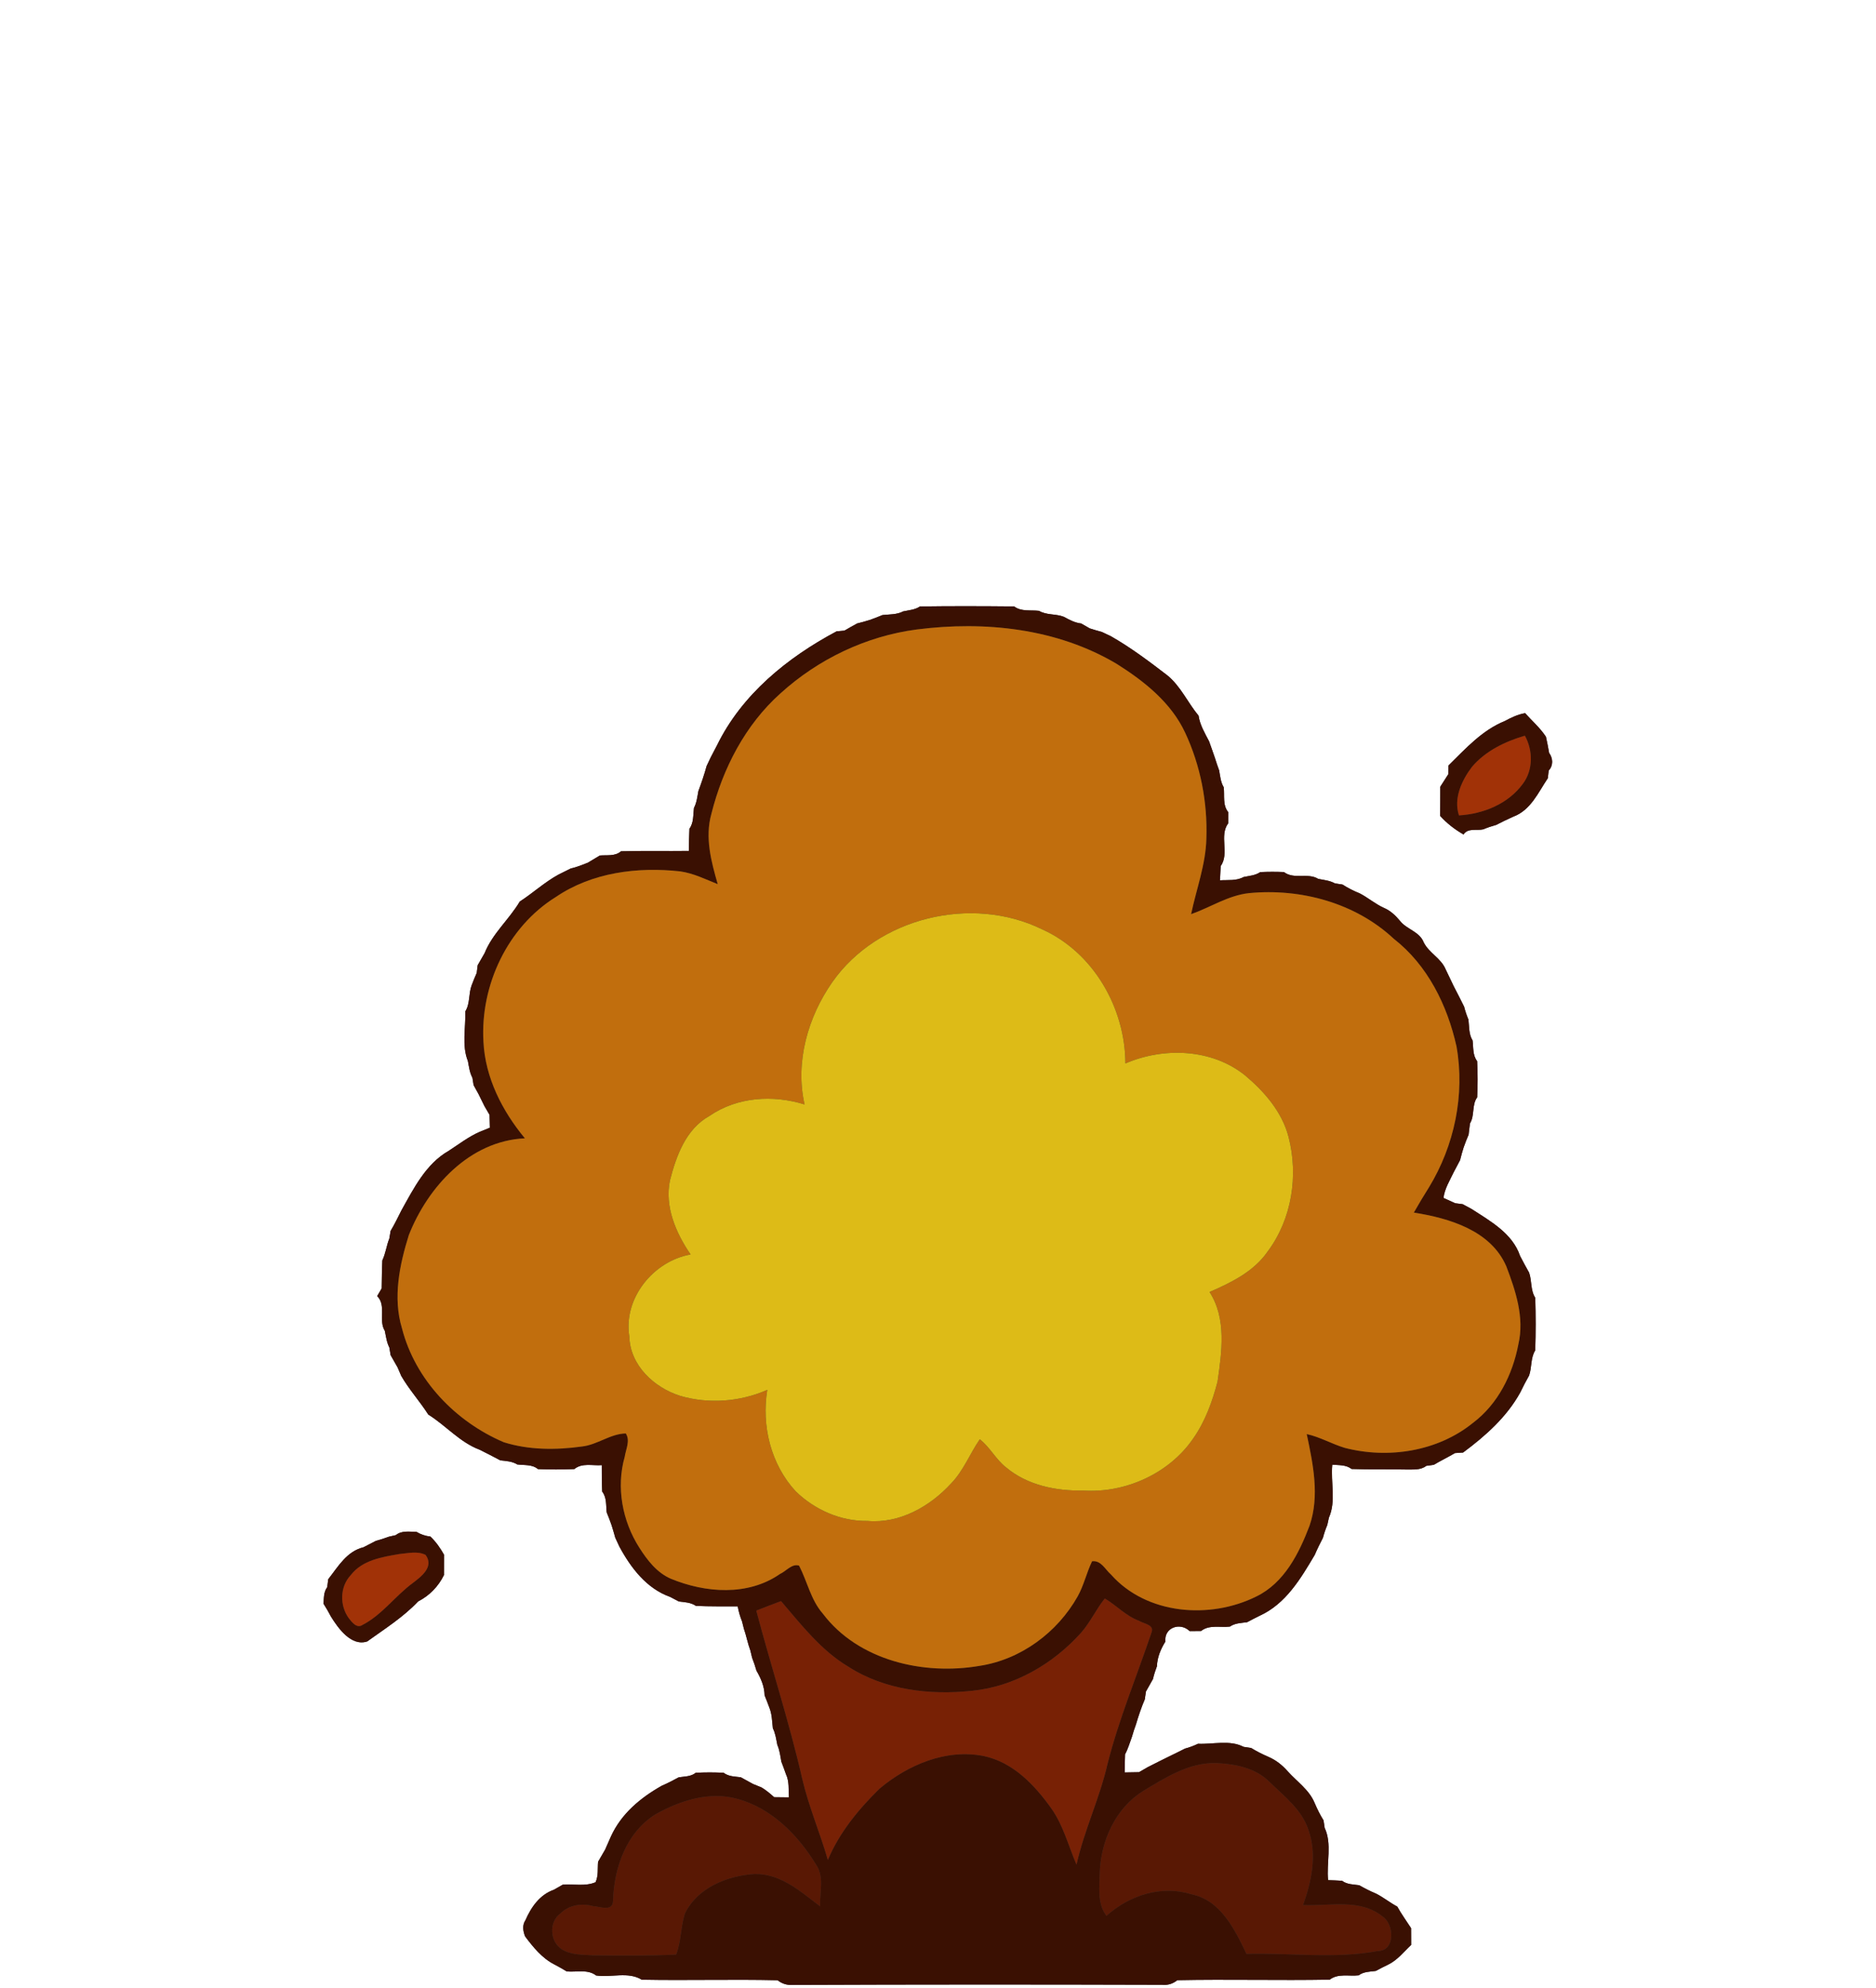 <?xml version="1.0" encoding="UTF-8" ?>
<!DOCTYPE svg PUBLIC "-//W3C//DTD SVG 1.1//EN" "http://www.w3.org/Graphics/SVG/1.1/DTD/svg11.dtd">
<svg width="452pt" height="479pt" viewBox="0 0 452 479" version="1.1" xmlns="http://www.w3.org/2000/svg">
<rect x="0" y="0" width="452" height="479" fill="#333333" stroke="none"/>
<g id="#ffffffff">
<path fill="#ffffff" opacity="1.00" d=" M 0.00 0.00 L 452.00 0.00 L 452.00 479.00 L 0.00 479.00 L 0.00 0.00 M 221.65 146.11 C 220.45 146.91 218.99 147.00 217.63 147.29 C 216.07 148.10 214.30 147.99 212.61 148.18 C 211.61 148.60 210.60 148.99 209.58 149.35 C 208.57 149.67 207.54 149.95 206.52 150.20 C 205.49 150.76 204.46 151.34 203.45 151.93 C 202.98 151.98 202.04 152.06 201.57 152.10 C 189.71 158.40 178.72 167.33 172.74 179.59 C 172.24 180.54 171.75 181.50 171.24 182.46 C 171.00 182.98 170.50 184.03 170.25 184.55 C 169.97 185.57 169.66 186.58 169.33 187.58 C 168.99 188.60 168.63 189.61 168.26 190.61 C 168.01 191.98 167.86 193.39 167.20 194.65 C 166.98 196.34 167.18 198.19 166.11 199.65 C 166.02 201.43 166.00 203.21 165.97 205.00 C 160.53 205.07 155.08 204.94 149.63 205.09 C 148.19 206.34 146.26 205.95 144.53 206.10 C 143.56 206.67 142.59 207.25 141.63 207.84 C 140.28 208.37 138.94 208.92 137.52 209.23 C 136.51 209.73 135.51 210.23 134.51 210.73 C 131.19 212.56 128.40 215.15 125.23 217.20 C 122.66 221.52 118.65 224.91 116.77 229.61 C 116.22 230.59 115.66 231.57 115.09 232.54 C 115.03 233.01 114.92 233.93 114.86 234.39 C 114.42 235.38 114.01 236.38 113.63 237.40 C 112.87 239.43 113.29 241.77 112.11 243.66 C 112.23 247.62 111.23 251.86 112.73 255.62 C 113.00 256.98 113.14 258.39 113.82 259.64 C 113.89 260.09 114.04 260.98 114.11 261.43 C 114.40 261.95 114.98 263.00 115.27 263.53 C 115.76 264.51 116.24 265.50 116.73 266.49 C 117.04 267.01 117.65 268.06 117.95 268.58 C 117.98 269.61 118.00 270.65 118.03 271.68 C 117.42 271.93 116.20 272.43 115.59 272.67 C 112.89 273.85 110.56 275.67 108.10 277.26 C 102.63 280.38 99.69 286.29 96.73 291.58 C 95.89 293.25 95.07 294.94 94.11 296.55 C 94.04 297.00 93.89 297.91 93.81 298.36 C 93.12 300.08 92.92 301.96 92.12 303.65 C 92.01 305.89 92.00 308.15 91.96 310.40 C 91.69 310.86 91.14 311.79 90.87 312.25 C 93.16 314.51 91.12 318.04 92.72 320.63 C 93.00 321.98 93.17 323.39 93.81 324.64 C 93.89 325.10 94.03 326.01 94.11 326.47 C 94.67 327.45 95.24 328.44 95.80 329.44 C 96.02 329.95 96.45 330.96 96.67 331.47 C 98.57 334.77 101.15 337.59 103.19 340.79 C 107.45 343.43 110.77 347.47 115.59 349.27 C 117.24 350.10 118.90 350.94 120.54 351.82 C 121.93 351.99 123.39 352.03 124.63 352.81 C 126.32 353.04 128.21 352.74 129.62 353.93 C 132.54 354.05 135.46 354.04 138.38 353.92 C 140.26 352.37 142.78 353.15 144.99 352.98 C 144.99 355.10 144.99 357.22 145.09 359.35 C 146.22 360.79 145.98 362.66 146.18 364.36 C 146.59 365.36 146.98 366.38 147.34 367.41 C 147.66 368.41 147.96 369.43 148.24 370.45 C 148.49 370.98 148.98 372.04 149.22 372.57 C 151.98 377.70 155.78 382.71 161.47 384.72 C 161.99 385.00 163.04 385.55 163.56 385.82 C 164.96 386.00 166.44 386.03 167.67 386.88 C 171.02 387.04 174.38 386.98 177.74 387.00 C 177.97 388.24 178.31 389.45 178.79 390.63 C 178.90 391.06 179.12 391.94 179.23 392.38 C 179.83 394.10 180.15 395.91 180.79 397.63 C 180.89 398.06 181.10 398.94 181.21 399.38 C 181.61 400.39 181.96 401.43 182.26 402.49 C 183.32 404.32 184.18 406.27 184.22 408.43 C 184.62 409.41 185.00 410.40 185.37 411.40 C 186.01 412.98 186.02 414.69 186.21 416.36 C 186.84 417.61 187.01 419.01 187.29 420.37 C 187.84 421.64 188.01 423.03 188.25 424.39 C 188.64 425.39 189.00 426.39 189.36 427.41 C 190.19 429.16 189.97 431.12 190.08 433.01 C 188.89 433.00 187.70 432.98 186.52 432.97 C 185.57 432.11 184.59 431.29 183.50 430.63 C 182.99 430.42 181.96 430.00 181.45 429.80 C 180.46 429.25 179.47 428.71 178.48 428.17 C 177.06 427.99 175.55 428.01 174.35 427.09 C 172.11 426.97 169.87 426.97 167.63 427.09 C 166.46 428.03 164.94 427.97 163.54 428.18 C 162.19 428.93 160.81 429.62 159.40 430.24 C 154.30 433.13 149.71 436.94 147.21 442.40 C 146.75 443.46 146.26 444.52 145.80 445.60 C 145.23 446.57 144.67 447.55 144.10 448.53 C 143.95 450.17 144.21 451.91 143.49 453.46 C 141.01 454.52 138.21 453.85 135.59 454.05 C 135.05 454.36 133.98 454.97 133.45 455.27 C 130.07 456.45 127.98 459.44 126.61 462.59 C 125.79 463.79 126.01 465.23 126.52 466.51 C 128.46 469.10 130.62 471.77 133.56 473.26 C 134.57 473.79 135.57 474.35 136.55 474.95 C 138.91 475.17 141.59 474.35 143.64 475.93 C 147.25 476.47 151.37 474.93 154.62 476.94 C 165.52 477.15 176.44 476.82 187.35 477.07 C 188.42 477.91 189.64 478.29 191.01 478.20 C 220.67 478.08 250.34 478.08 280.00 478.17 C 281.37 478.30 282.59 477.93 283.65 477.06 C 295.89 476.81 308.13 477.15 320.38 476.93 C 322.38 475.38 325.02 476.16 327.35 475.89 C 328.55 474.99 330.06 475.01 331.47 474.83 C 332.46 474.30 333.47 473.78 334.49 473.29 C 336.71 472.21 338.23 470.21 340.00 468.56 C 340.00 467.21 339.99 465.86 339.98 464.52 C 338.87 462.79 337.65 461.13 336.66 459.33 C 334.91 458.40 333.36 457.13 331.60 456.23 C 330.18 455.63 328.81 454.94 327.48 454.18 C 326.07 453.98 324.56 454.02 323.36 453.11 C 322.23 453.04 321.11 452.99 319.99 452.96 C 319.56 448.80 320.98 444.24 319.16 440.36 C 319.10 439.91 318.96 439.00 318.89 438.55 C 318.06 437.23 317.37 435.83 316.76 434.40 C 315.45 431.18 312.48 429.22 310.24 426.71 C 308.94 425.23 307.39 424.01 305.58 423.24 C 304.15 422.62 302.76 421.92 301.44 421.11 C 300.99 421.04 300.08 420.90 299.63 420.84 C 296.28 419.11 292.26 420.27 288.64 420.10 C 287.64 420.59 286.60 420.97 285.52 421.26 C 284.16 421.94 282.79 422.63 281.41 423.29 C 280.92 423.53 279.96 424.01 279.47 424.25 C 278.49 424.75 277.50 425.24 276.52 425.74 C 276.00 426.04 274.95 426.65 274.43 426.95 C 273.28 426.97 272.12 426.99 270.98 427.01 C 270.99 425.55 271.02 424.09 271.07 422.63 C 271.80 421.30 272.20 419.83 272.73 418.42 C 273.01 417.41 273.34 416.41 273.70 415.43 C 274.00 414.41 274.32 413.40 274.67 412.40 C 275.02 411.37 275.41 410.37 275.83 409.38 C 275.90 408.92 276.03 408.00 276.09 407.53 C 276.67 406.53 277.23 405.52 277.79 404.51 C 278.04 403.45 278.36 402.43 278.75 401.42 C 278.83 399.26 279.66 397.28 280.79 395.47 C 280.42 392.11 284.33 390.73 286.62 392.95 C 287.53 392.95 288.45 392.95 289.37 392.94 C 291.36 391.35 294.01 392.16 296.33 391.87 C 297.55 391.02 299.05 391.01 300.46 390.82 C 301.46 390.29 302.46 389.77 303.48 389.27 C 309.81 386.39 313.38 380.32 316.77 374.60 C 317.37 373.19 318.05 371.82 318.75 370.47 C 319.03 369.41 319.38 368.38 319.80 367.38 C 319.89 366.94 320.09 366.07 320.18 365.64 C 321.95 361.68 320.58 357.08 321.00 352.87 C 322.58 353.01 324.30 352.85 325.65 353.90 C 330.08 354.06 334.51 353.93 338.94 354.03 C 340.54 353.99 342.27 354.22 343.64 353.15 C 344.10 353.09 345.00 352.96 345.45 352.90 C 347.12 351.90 348.88 351.06 350.56 350.07 C 351.05 350.04 352.02 349.97 352.51 349.94 C 357.86 345.97 363.02 341.40 366.28 335.48 C 366.95 334.09 367.66 332.72 368.42 331.38 C 369.11 329.40 368.75 327.15 369.89 325.33 C 370.04 321.11 370.03 316.88 369.90 312.66 C 368.73 310.84 369.11 308.59 368.43 306.62 C 367.67 305.28 366.95 303.93 366.24 302.57 C 364.41 297.13 359.07 294.19 354.57 291.27 C 354.03 290.98 352.96 290.40 352.42 290.11 C 351.97 290.05 351.07 289.94 350.62 289.88 C 349.91 289.56 348.50 288.92 347.79 288.60 C 348.07 286.35 349.30 284.42 350.25 282.41 C 350.76 281.44 351.27 280.46 351.79 279.49 C 352.04 278.46 352.33 277.43 352.65 276.42 C 353.01 275.39 353.41 274.37 353.84 273.37 C 353.94 272.46 354.05 271.56 354.17 270.66 C 355.36 268.72 354.56 266.22 355.91 264.36 C 356.05 261.46 356.05 258.55 355.90 255.65 C 354.79 254.20 355.02 252.35 354.80 250.66 C 353.86 249.14 354.01 247.32 353.80 245.63 C 353.38 244.62 353.03 243.58 352.76 242.52 C 351.93 240.86 351.11 239.21 350.25 237.58 C 349.61 236.22 348.95 234.88 348.31 233.53 C 347.20 230.84 344.30 229.60 343.03 227.04 C 342.02 224.41 338.93 223.93 337.31 221.85 C 336.24 220.56 335.01 219.39 333.45 218.73 C 331.36 217.80 329.63 216.27 327.61 215.23 C 326.16 214.64 324.77 213.95 323.46 213.10 C 323.01 213.03 322.09 212.89 321.63 212.82 C 320.40 212.13 318.98 212.00 317.63 211.74 C 315.08 210.18 311.77 211.95 309.35 210.09 C 307.45 210.01 305.55 210.01 303.65 210.10 C 302.45 210.92 300.99 211.00 299.62 211.29 C 297.88 212.26 295.84 211.95 293.94 212.08 C 293.99 210.94 294.04 209.79 294.11 208.66 C 296.28 205.59 293.68 201.38 295.92 198.34 C 295.93 197.44 295.93 196.55 295.93 195.66 C 294.53 193.95 295.09 191.67 294.84 189.66 C 294.10 188.42 293.99 186.99 293.74 185.61 C 293.37 184.61 293.03 183.59 292.71 182.57 C 292.22 181.25 291.82 179.91 291.32 178.60 C 290.29 176.62 289.11 174.66 288.78 172.42 C 286.16 169.26 284.49 165.35 281.25 162.70 C 276.86 159.33 272.41 155.98 267.59 153.24 C 267.06 152.99 265.99 152.49 265.46 152.24 C 264.48 151.98 263.52 151.70 262.56 151.39 C 262.04 151.10 261.02 150.50 260.50 150.21 C 258.99 150.04 257.66 149.33 256.35 148.61 C 254.41 147.83 252.17 148.25 250.34 147.16 C 248.32 146.92 246.09 147.41 244.35 146.10 C 236.78 146.03 229.22 146.00 221.65 146.11 M 362.56 173.71 C 357.07 175.94 353.12 180.37 349.00 184.41 C 349.00 184.93 348.98 185.97 348.97 186.49 C 348.32 187.50 347.67 188.52 347.02 189.53 C 347.01 191.87 347.02 194.22 346.99 196.56 C 348.60 198.37 350.53 199.83 352.62 201.04 C 353.66 199.41 355.78 200.16 357.37 199.80 C 358.37 199.38 359.41 199.03 360.47 198.74 C 361.83 198.05 363.20 197.37 364.60 196.75 C 368.80 195.20 370.61 190.93 372.93 187.48 C 372.98 187.02 373.09 186.10 373.14 185.64 C 374.29 184.39 374.18 182.69 373.24 181.38 C 373.00 180.08 372.78 178.78 372.48 177.50 C 371.08 175.36 369.14 173.69 367.46 171.81 C 365.70 172.10 364.10 172.89 362.56 173.71 M 95.36 369.84 C 94.93 369.94 94.07 370.13 93.65 370.23 C 92.62 370.61 91.58 370.95 90.52 371.24 C 89.55 371.74 88.57 372.24 87.60 372.75 C 83.50 373.76 81.48 377.42 79.08 380.46 C 79.02 380.94 78.90 381.89 78.84 382.37 C 77.96 383.54 78.04 385.00 77.96 386.38 C 78.59 387.38 79.19 388.40 79.74 389.46 C 81.51 392.32 84.66 396.71 88.47 395.45 C 92.70 392.41 97.15 389.61 100.74 385.81 C 103.48 384.41 105.61 382.21 106.97 379.45 C 106.97 377.81 106.98 376.18 106.98 374.55 C 106.08 372.95 105.03 371.44 103.70 370.18 C 102.50 370.05 101.38 369.67 100.35 369.05 C 98.65 369.04 96.80 368.67 95.36 369.84 Z" />
</g>
<g id="#3a1002ff">
<path fill="#3a1002" opacity="1.00" d=" M 221.65 146.11 C 229.22 146.00 236.78 146.03 244.35 146.10 C 246.09 147.41 248.32 146.92 250.34 147.16 C 252.17 148.25 254.41 147.83 256.35 148.61 C 257.66 149.33 258.99 150.04 260.50 150.21 C 261.02 150.50 262.04 151.10 262.56 151.39 C 263.52 151.70 264.48 151.98 265.46 152.24 C 265.99 152.49 267.06 152.99 267.59 153.24 C 272.41 155.98 276.86 159.33 281.25 162.70 C 284.49 165.35 286.16 169.26 288.78 172.42 C 289.11 174.66 290.29 176.62 291.32 178.60 C 291.82 179.91 292.22 181.25 292.71 182.57 C 293.03 183.59 293.37 184.61 293.74 185.61 C 293.99 186.99 294.10 188.42 294.84 189.66 C 295.09 191.67 294.53 193.95 295.93 195.66 C 295.93 196.55 295.93 197.44 295.92 198.34 C 293.68 201.38 296.28 205.59 294.11 208.66 C 294.04 209.79 293.99 210.94 293.94 212.08 C 295.84 211.95 297.88 212.26 299.62 211.29 C 300.99 211.00 302.45 210.92 303.65 210.10 C 305.55 210.01 307.45 210.01 309.35 210.09 C 311.77 211.95 315.08 210.18 317.63 211.74 C 318.98 212.00 320.40 212.13 321.63 212.82 C 322.09 212.89 323.01 213.03 323.46 213.10 C 324.77 213.95 326.16 214.64 327.61 215.23 C 329.63 216.27 331.36 217.80 333.45 218.73 C 335.01 219.39 336.24 220.56 337.31 221.85 C 338.93 223.93 342.02 224.41 343.03 227.04 C 344.30 229.60 347.20 230.84 348.31 233.53 C 348.95 234.88 349.61 236.22 350.25 237.58 C 351.11 239.21 351.93 240.86 352.76 242.52 C 353.03 243.58 353.38 244.62 353.80 245.63 C 354.01 247.32 353.86 249.14 354.80 250.66 C 355.02 252.35 354.79 254.20 355.90 255.65 C 356.05 258.55 356.05 261.46 355.91 264.36 C 354.56 266.22 355.36 268.72 354.17 270.66 C 354.05 271.56 353.94 272.46 353.84 273.37 C 353.41 274.37 353.01 275.39 352.65 276.42 C 352.33 277.43 352.04 278.46 351.79 279.49 C 351.27 280.46 350.76 281.44 350.25 282.41 C 349.30 284.42 348.07 286.35 347.79 288.60 C 348.50 288.92 349.91 289.56 350.62 289.88 C 351.07 289.94 351.97 290.05 352.42 290.11 C 352.96 290.40 354.03 290.98 354.57 291.27 C 359.07 294.19 364.41 297.13 366.24 302.57 C 366.95 303.93 367.67 305.28 368.43 306.62 C 369.11 308.59 368.73 310.84 369.90 312.66 C 370.03 316.88 370.04 321.11 369.89 325.33 C 368.75 327.15 369.11 329.40 368.42 331.38 C 367.66 332.72 366.95 334.09 366.28 335.48 C 363.02 341.40 357.86 345.97 352.51 349.94 C 352.02 349.97 351.05 350.04 350.56 350.07 C 348.88 351.06 347.12 351.90 345.45 352.90 C 345.00 352.96 344.10 353.09 343.64 353.15 C 342.27 354.22 340.54 353.99 338.94 354.03 C 334.51 353.93 330.08 354.06 325.65 353.90 C 324.30 352.85 322.58 353.01 321.00 352.87 C 320.58 357.08 321.95 361.68 320.18 365.64 C 320.09 366.07 319.89 366.94 319.80 367.38 C 319.38 368.38 319.03 369.41 318.75 370.47 C 318.05 371.82 317.37 373.19 316.77 374.60 C 313.38 380.32 309.81 386.39 303.48 389.27 C 302.46 389.77 301.46 390.29 300.46 390.82 C 299.05 391.01 297.55 391.02 296.33 391.87 C 294.01 392.16 291.36 391.35 289.37 392.94 C 288.45 392.95 287.53 392.95 286.62 392.95 C 284.33 390.73 280.42 392.11 280.79 395.47 C 279.66 397.28 278.83 399.26 278.75 401.42 C 278.36 402.43 278.04 403.45 277.79 404.51 C 277.23 405.52 276.67 406.53 276.09 407.53 C 276.03 408.00 275.90 408.92 275.83 409.38 C 275.41 410.37 275.02 411.37 274.67 412.40 C 274.32 413.40 274.00 414.41 273.70 415.43 C 273.34 416.41 273.01 417.41 272.73 418.42 C 272.20 419.83 271.80 421.30 271.07 422.63 C 271.02 424.09 270.99 425.55 270.98 427.01 C 272.12 426.99 273.28 426.97 274.43 426.95 C 274.95 426.65 276.00 426.04 276.52 425.74 C 277.50 425.24 278.49 424.75 279.47 424.25 C 279.96 424.01 280.92 423.53 281.41 423.29 C 282.79 422.63 284.16 421.94 285.52 421.26 C 286.60 420.97 287.64 420.59 288.64 420.10 C 292.26 420.27 296.28 419.11 299.63 420.84 C 300.08 420.90 300.99 421.04 301.44 421.11 C 302.76 421.92 304.15 422.62 305.58 423.24 C 307.39 424.01 308.94 425.23 310.24 426.71 C 312.48 429.22 315.45 431.18 316.76 434.40 C 317.37 435.83 318.06 437.23 318.89 438.55 C 318.96 439.00 319.10 439.91 319.16 440.36 C 320.98 444.24 319.56 448.80 319.99 452.96 C 321.11 452.99 322.23 453.04 323.36 453.11 C 324.56 454.02 326.07 453.98 327.48 454.18 C 328.81 454.94 330.18 455.63 331.60 456.23 C 333.36 457.13 334.91 458.40 336.66 459.33 C 337.65 461.13 338.87 462.79 339.98 464.52 C 339.99 465.86 340.00 467.21 340.00 468.56 C 338.23 470.21 336.71 472.21 334.49 473.29 C 333.47 473.78 332.46 474.30 331.47 474.83 C 330.06 475.01 328.55 474.99 327.35 475.89 C 325.02 476.16 322.38 475.38 320.38 476.93 C 308.13 477.15 295.89 476.81 283.65 477.06 C 282.59 477.93 281.37 478.30 280.00 478.17 C 250.34 478.08 220.67 478.08 191.01 478.20 C 189.64 478.29 188.42 477.91 187.35 477.07 C 176.44 476.82 165.52 477.15 154.62 476.94 C 151.37 474.93 147.25 476.47 143.64 475.93 C 141.59 474.35 138.91 475.17 136.55 474.95 C 135.57 474.35 134.57 473.79 133.56 473.26 C 130.62 471.77 128.46 469.10 126.52 466.51 C 126.01 465.23 125.79 463.79 126.61 462.59 C 127.98 459.44 130.07 456.45 133.45 455.27 C 133.98 454.97 135.05 454.36 135.59 454.05 C 138.21 453.85 141.01 454.52 143.49 453.46 C 144.21 451.91 143.95 450.17 144.10 448.53 C 144.67 447.55 145.23 446.57 145.80 445.60 C 146.26 444.52 146.75 443.46 147.21 442.40 C 149.71 436.94 154.30 433.13 159.40 430.24 C 160.81 429.62 162.19 428.93 163.54 428.18 C 164.94 427.97 166.46 428.03 167.63 427.09 C 169.87 426.97 172.11 426.97 174.35 427.09 C 175.55 428.01 177.06 427.99 178.48 428.17 C 179.47 428.71 180.46 429.25 181.45 429.80 C 181.96 430.00 182.99 430.42 183.50 430.63 C 184.59 431.29 185.57 432.11 186.52 432.97 C 187.70 432.98 188.89 433.00 190.08 433.01 C 189.97 431.12 190.19 429.16 189.36 427.41 C 189.00 426.39 188.64 425.39 188.25 424.39 C 188.01 423.03 187.84 421.64 187.29 420.37 C 187.01 419.01 186.84 417.61 186.21 416.36 C 186.02 414.69 186.01 412.98 185.37 411.40 C 185.00 410.40 184.62 409.41 184.22 408.43 C 184.18 406.27 183.32 404.32 182.26 402.49 C 181.96 401.43 181.61 400.39 181.21 399.38 C 181.10 398.94 180.89 398.06 180.79 397.63 C 180.15 395.91 179.83 394.10 179.23 392.38 C 179.12 391.94 178.90 391.06 178.79 390.63 C 178.31 389.45 177.97 388.24 177.74 387.00 C 174.38 386.98 171.02 387.04 167.67 386.88 C 166.44 386.03 164.96 386.00 163.56 385.82 C 163.04 385.55 161.99 385.00 161.47 384.72 C 155.78 382.71 151.98 377.70 149.22 372.57 C 148.98 372.04 148.49 370.98 148.24 370.45 C 147.96 369.43 147.66 368.41 147.34 367.41 C 146.98 366.38 146.59 365.36 146.18 364.36 C 145.98 362.66 146.22 360.79 145.09 359.35 C 144.99 357.22 144.99 355.10 144.99 352.98 C 142.78 353.15 140.26 352.37 138.38 353.92 C 135.46 354.04 132.54 354.05 129.62 353.93 C 128.21 352.74 126.32 353.04 124.63 352.81 C 123.39 352.03 121.93 351.99 120.54 351.82 C 118.90 350.94 117.24 350.10 115.59 349.27 C 110.77 347.47 107.45 343.43 103.19 340.79 C 101.15 337.59 98.57 334.77 96.67 331.47 C 96.45 330.96 96.02 329.95 95.80 329.44 C 95.24 328.44 94.67 327.45 94.11 326.47 C 94.03 326.01 93.89 325.10 93.81 324.64 C 93.17 323.39 93.00 321.98 92.72 320.63 C 91.12 318.04 93.16 314.51 90.87 312.25 C 91.14 311.79 91.69 310.86 91.96 310.40 C 92.00 308.15 92.01 305.89 92.12 303.65 C 92.92 301.96 93.12 300.08 93.81 298.36 C 93.89 297.91 94.04 297.00 94.11 296.55 C 95.07 294.94 95.89 293.25 96.73 291.58 C 99.69 286.29 102.63 280.38 108.10 277.26 C 110.56 275.67 112.89 273.85 115.59 272.67 C 116.20 272.43 117.42 271.93 118.03 271.68 C 118.00 270.65 117.98 269.61 117.95 268.58 C 117.65 268.06 117.04 267.01 116.73 266.49 C 116.24 265.50 115.76 264.51 115.27 263.53 C 114.98 263.00 114.40 261.95 114.11 261.43 C 114.04 260.98 113.89 260.09 113.82 259.64 C 113.14 258.39 113.00 256.98 112.73 255.62 C 111.23 251.86 112.23 247.62 112.11 243.66 C 113.29 241.77 112.87 239.43 113.63 237.40 C 114.01 236.38 114.42 235.38 114.86 234.39 C 114.92 233.93 115.03 233.01 115.09 232.54 C 115.66 231.57 116.22 230.59 116.77 229.61 C 118.65 224.91 122.66 221.52 125.23 217.20 C 128.40 215.15 131.19 212.56 134.51 210.73 C 135.51 210.23 136.51 209.73 137.52 209.23 C 138.94 208.92 140.28 208.37 141.63 207.84 C 142.59 207.25 143.56 206.67 144.53 206.10 C 146.26 205.95 148.19 206.34 149.63 205.09 C 155.08 204.94 160.53 205.07 165.97 205.00 C 166.00 203.21 166.02 201.43 166.11 199.65 C 167.18 198.19 166.98 196.34 167.20 194.65 C 167.86 193.39 168.01 191.98 168.26 190.61 C 168.63 189.61 168.99 188.60 169.33 187.58 C 169.66 186.58 169.97 185.57 170.25 184.55 C 170.50 184.03 171.00 182.98 171.24 182.46 C 171.75 181.50 172.24 180.54 172.74 179.59 C 178.72 167.33 189.71 158.40 201.57 152.10 C 202.04 152.06 202.98 151.98 203.45 151.93 C 204.46 151.34 205.49 150.76 206.52 150.20 C 207.54 149.95 208.57 149.67 209.58 149.35 C 210.60 148.99 211.61 148.60 212.61 148.18 C 214.30 147.99 216.07 148.10 217.63 147.29 C 218.99 147.00 220.45 146.91 221.65 146.11 M 220.89 151.65 C 208.69 153.25 197.14 158.79 188.05 167.04 C 179.57 174.61 174.13 185.14 171.40 196.07 C 169.80 201.75 171.35 207.53 172.93 213.01 C 169.98 211.83 167.08 210.38 163.90 209.93 C 153.63 208.79 142.65 210.17 133.94 216.09 C 122.27 223.32 115.70 237.40 116.48 250.94 C 116.90 259.62 121.00 267.65 126.47 274.24 C 113.18 274.84 103.09 285.90 98.49 297.58 C 96.26 304.75 94.61 312.62 96.85 320.01 C 100.03 332.41 109.74 342.49 121.37 347.45 C 127.42 349.36 134.00 349.35 140.24 348.48 C 143.94 348.07 147.07 345.40 150.78 345.34 C 151.90 347.07 150.79 349.12 150.52 350.95 C 148.41 358.32 149.95 366.47 154.05 372.88 C 155.96 375.88 158.27 378.89 161.63 380.34 C 169.95 383.78 180.21 384.56 187.92 379.20 C 189.39 378.55 190.82 376.61 192.53 377.19 C 194.51 381.00 195.34 385.42 198.24 388.74 C 206.82 400.09 222.54 403.64 236.02 401.33 C 245.96 399.81 254.74 393.30 259.65 384.60 C 261.14 381.93 261.79 378.89 263.12 376.14 C 265.27 375.84 266.28 378.11 267.67 379.32 C 276.25 389.02 291.53 390.17 302.69 384.62 C 309.45 381.33 312.97 374.26 315.52 367.57 C 317.99 360.38 316.36 352.69 314.84 345.49 C 318.03 346.19 320.88 347.87 323.99 348.81 C 334.45 351.52 346.35 349.70 354.87 342.81 C 360.92 338.26 364.45 331.15 365.84 323.83 C 367.33 317.45 365.18 310.99 362.93 305.08 C 359.19 296.43 349.18 293.48 340.65 292.13 C 341.81 290.08 343.02 288.06 344.28 286.07 C 350.43 275.99 353.00 263.73 350.92 252.06 C 348.71 242.17 343.96 232.52 335.83 226.18 C 326.58 217.52 313.38 213.96 300.93 215.17 C 295.92 215.71 291.65 218.60 286.98 220.24 C 288.25 214.18 290.51 208.27 290.66 202.02 C 290.96 193.30 289.26 184.45 285.56 176.54 C 282.18 169.26 275.69 164.12 269.06 159.94 C 254.66 151.37 237.26 149.56 220.89 151.65 M 266.19 385.10 C 264.07 387.72 262.69 390.86 260.44 393.39 C 253.69 400.90 244.36 406.32 234.21 407.34 C 224.04 408.43 213.14 407.16 204.38 401.52 C 197.81 397.59 193.08 391.45 188.18 385.73 C 186.19 386.47 184.20 387.24 182.22 388.02 C 185.80 401.60 190.20 414.97 193.32 428.67 C 194.88 435.29 197.58 441.56 199.46 448.09 C 202.23 441.49 206.84 435.90 211.90 430.93 C 218.75 425.16 228.02 421.23 237.07 423.07 C 244.10 424.56 249.30 430.05 253.30 435.67 C 256.19 439.76 257.42 444.67 259.37 449.22 C 261.23 440.89 264.99 433.16 266.87 424.85 C 269.60 414.11 273.88 403.86 277.41 393.38 C 278.28 391.41 275.54 391.20 274.40 390.46 C 271.27 389.32 269.01 386.76 266.19 385.10 M 275.41 431.49 C 268.79 435.64 265.30 443.35 264.98 450.99 C 264.93 454.52 264.29 458.53 266.59 461.55 C 272.07 456.62 279.79 454.10 287.01 456.34 C 294.09 457.76 297.49 464.81 300.32 470.71 C 310.87 470.43 321.56 471.98 332.02 470.02 C 336.18 469.97 335.92 463.66 333.22 461.80 C 327.78 457.30 320.38 459.25 313.95 458.96 C 316.02 453.22 317.37 446.78 315.25 440.85 C 313.65 435.92 309.35 432.70 305.79 429.21 C 302.43 425.88 297.51 424.95 292.96 424.75 C 286.47 424.60 280.77 428.27 275.41 431.49 M 158.00 437.06 C 150.92 441.42 147.91 450.02 147.71 457.99 C 147.56 460.66 144.53 459.29 142.88 459.21 C 140.10 458.45 137.10 458.93 135.01 461.00 C 132.23 463.00 132.47 467.73 135.30 469.57 C 137.56 471.05 140.40 470.88 142.99 471.07 C 149.63 471.14 156.27 471.20 162.90 470.89 C 164.14 467.71 164.00 464.22 165.01 461.01 C 168.03 454.75 175.28 451.87 181.85 451.47 C 188.15 451.39 192.91 455.71 197.60 459.26 C 197.44 455.97 198.65 452.31 196.70 449.35 C 192.35 442.18 185.99 435.66 177.69 433.38 C 170.96 431.49 163.89 433.77 158.00 437.06 Z" />
<path fill="#3a1002" opacity="1.00" d=" M 362.56 173.71 C 364.10 172.89 365.70 172.10 367.46 171.81 C 369.14 173.69 371.08 175.36 372.48 177.50 C 372.78 178.78 373.00 180.08 373.24 181.38 C 374.18 182.69 374.29 184.39 373.14 185.64 C 373.09 186.10 372.98 187.02 372.93 187.48 C 370.61 190.93 368.80 195.20 364.60 196.75 C 363.20 197.37 361.83 198.05 360.47 198.74 C 359.41 199.03 358.37 199.38 357.37 199.80 C 355.78 200.16 353.66 199.41 352.62 201.04 C 350.53 199.83 348.60 198.37 346.99 196.56 C 347.02 194.22 347.01 191.87 347.02 189.53 C 347.67 188.52 348.32 187.50 348.97 186.49 C 348.98 185.97 349.00 184.93 349.00 184.41 C 353.12 180.37 357.07 175.94 362.56 173.71 M 354.69 184.70 C 352.21 187.96 350.16 192.30 351.52 196.44 C 357.39 196.10 363.38 193.67 366.92 188.82 C 369.42 185.49 369.37 180.80 367.40 177.24 C 362.64 178.63 357.98 180.88 354.69 184.70 Z" />
<path fill="#3a1002" opacity="1.00" d=" M 95.36 369.84 C 96.80 368.67 98.65 369.04 100.35 369.05 C 101.38 369.67 102.50 370.05 103.70 370.18 C 105.03 371.44 106.08 372.95 106.98 374.55 C 106.98 376.18 106.97 377.81 106.97 379.45 C 105.61 382.21 103.48 384.41 100.74 385.81 C 97.15 389.61 92.70 392.41 88.47 395.45 C 84.66 396.71 81.51 392.32 79.74 389.46 C 79.19 388.40 78.59 387.38 77.96 386.38 C 78.04 385.00 77.96 383.54 78.84 382.37 C 78.90 381.89 79.02 380.94 79.08 380.46 C 81.48 377.42 83.50 373.76 87.60 372.75 C 88.57 372.24 89.55 371.74 90.52 371.24 C 91.58 370.95 92.62 370.61 93.65 370.23 C 94.07 370.13 94.93 369.94 95.36 369.84 M 96.29 374.38 C 92.09 375.10 87.32 375.83 84.54 379.44 C 81.86 382.25 81.80 386.82 84.07 389.90 C 84.82 390.85 85.98 392.39 87.34 391.47 C 92.08 389.02 95.22 384.48 99.47 381.36 C 101.55 379.78 104.63 377.46 102.54 374.60 C 100.61 373.62 98.35 374.20 96.29 374.38 Z" />
</g>
<g id="#c16e0dff">
<path fill="#c16e0d" opacity="1.00" d=" M 220.89 151.65 C 237.26 149.56 254.66 151.37 269.06 159.94 C 275.69 164.12 282.18 169.26 285.56 176.54 C 289.26 184.45 290.96 193.30 290.66 202.02 C 290.51 208.27 288.25 214.18 286.98 220.24 C 291.65 218.60 295.92 215.71 300.93 215.17 C 313.38 213.96 326.58 217.52 335.83 226.18 C 343.96 232.52 348.71 242.17 350.92 252.06 C 353.00 263.73 350.43 275.99 344.28 286.07 C 343.02 288.06 341.81 290.08 340.65 292.13 C 349.18 293.48 359.19 296.43 362.93 305.08 C 365.18 310.99 367.33 317.45 365.84 323.83 C 364.45 331.15 360.92 338.26 354.87 342.81 C 346.35 349.70 334.45 351.52 323.99 348.81 C 320.88 347.87 318.03 346.19 314.84 345.49 C 316.36 352.69 317.99 360.38 315.52 367.57 C 312.97 374.26 309.45 381.33 302.69 384.62 C 291.53 390.17 276.25 389.02 267.67 379.32 C 266.28 378.11 265.27 375.84 263.12 376.14 C 261.79 378.89 261.14 381.93 259.65 384.60 C 254.74 393.30 245.96 399.81 236.02 401.33 C 222.54 403.64 206.82 400.09 198.24 388.74 C 195.34 385.42 194.51 381.00 192.53 377.19 C 190.82 376.61 189.39 378.55 187.92 379.20 C 180.21 384.56 169.95 383.78 161.63 380.34 C 158.27 378.89 155.96 375.88 154.05 372.88 C 149.95 366.47 148.41 358.32 150.52 350.95 C 150.79 349.12 151.90 347.07 150.78 345.34 C 147.07 345.40 143.94 348.07 140.24 348.48 C 134.00 349.35 127.42 349.36 121.37 347.45 C 109.74 342.49 100.03 332.41 96.85 320.01 C 94.61 312.62 96.26 304.75 98.49 297.58 C 103.09 285.90 113.18 274.84 126.47 274.24 C 121.00 267.65 116.90 259.62 116.48 250.94 C 115.70 237.40 122.27 223.32 133.94 216.09 C 142.65 210.17 153.63 208.79 163.90 209.93 C 167.08 210.38 169.98 211.83 172.93 213.01 C 171.35 207.53 169.80 201.75 171.40 196.07 C 174.13 185.14 179.57 174.61 188.05 167.04 C 197.14 158.79 208.69 153.25 220.89 151.65 M 200.56 236.57 C 194.65 245.00 191.54 255.87 193.85 266.08 C 186.22 263.71 177.61 264.24 170.91 268.86 C 165.25 272.01 162.94 278.46 161.42 284.37 C 160.10 290.70 162.87 297.08 166.39 302.22 C 157.43 303.80 150.13 312.79 151.63 321.98 C 151.80 328.92 157.59 334.30 163.87 336.28 C 170.75 338.30 178.31 337.73 184.87 334.84 C 183.45 343.50 185.71 352.79 191.73 359.30 C 196.32 363.75 202.57 366.52 209.02 366.42 C 216.78 367.10 224.13 362.90 229.21 357.33 C 232.17 354.26 233.68 350.21 236.07 346.75 C 238.54 348.67 239.95 351.63 242.44 353.55 C 247.56 357.84 254.44 359.21 260.97 359.10 C 271.13 359.77 281.71 355.01 287.50 346.54 C 290.37 342.46 292.10 337.66 293.35 332.87 C 294.37 325.72 295.57 317.70 291.43 311.26 C 296.68 308.99 302.14 306.31 305.47 301.45 C 311.26 293.66 312.88 283.22 310.46 273.90 C 308.90 267.88 304.65 262.99 299.98 259.07 C 291.94 252.61 280.39 252.23 271.15 256.20 C 271.11 242.84 263.45 229.43 251.07 223.88 C 234.10 215.57 211.48 221.04 200.56 236.57 Z" />
</g>
<g id="#a13207ff">
<path fill="#a13207" opacity="1.00" d=" M 354.69 184.70 C 357.98 180.88 362.64 178.63 367.40 177.24 C 369.37 180.80 369.42 185.49 366.92 188.82 C 363.38 193.67 357.39 196.10 351.52 196.44 C 350.16 192.30 352.21 187.96 354.69 184.70 Z" />
<path fill="#a13207" opacity="1.00" d=" M 96.29 374.38 C 98.35 374.20 100.61 373.62 102.54 374.60 C 104.63 377.46 101.55 379.78 99.47 381.36 C 95.22 384.48 92.08 389.02 87.34 391.47 C 85.98 392.39 84.82 390.85 84.07 389.90 C 81.80 386.82 81.86 382.25 84.54 379.44 C 87.32 375.83 92.09 375.10 96.29 374.38 Z" />
</g>
<g id="#ddbb17ff">
<path fill="#ddbb17" opacity="1.00" d=" M 200.56 236.57 C 211.48 221.04 234.10 215.57 251.07 223.88 C 263.45 229.43 271.11 242.84 271.15 256.20 C 280.39 252.23 291.94 252.61 299.98 259.07 C 304.65 262.99 308.90 267.88 310.46 273.90 C 312.88 283.22 311.26 293.66 305.47 301.45 C 302.14 306.31 296.68 308.99 291.43 311.26 C 295.57 317.70 294.37 325.72 293.35 332.87 C 292.10 337.66 290.37 342.46 287.50 346.54 C 281.71 355.01 271.13 359.77 260.97 359.10 C 254.44 359.21 247.56 357.84 242.44 353.55 C 239.95 351.63 238.54 348.67 236.07 346.75 C 233.68 350.21 232.17 354.26 229.21 357.33 C 224.13 362.90 216.78 367.10 209.02 366.42 C 202.57 366.52 196.32 363.75 191.73 359.30 C 185.71 352.79 183.45 343.50 184.87 334.84 C 178.31 337.73 170.75 338.30 163.87 336.28 C 157.59 334.30 151.80 328.92 151.63 321.98 C 150.13 312.79 157.43 303.80 166.39 302.22 C 162.87 297.08 160.10 290.70 161.42 284.37 C 162.94 278.46 165.25 272.01 170.91 268.86 C 177.61 264.24 186.22 263.71 193.85 266.08 C 191.54 255.87 194.65 245.00 200.56 236.57 Z" />
</g>
<g id="#782105ff">
<path fill="#782105" opacity="1.00" d=" M 266.19 385.10 C 269.01 386.76 271.27 389.32 274.40 390.46 C 275.54 391.20 278.28 391.41 277.41 393.38 C 273.88 403.86 269.60 414.11 266.87 424.85 C 264.99 433.16 261.23 440.89 259.37 449.22 C 257.42 444.67 256.19 439.76 253.30 435.67 C 249.30 430.05 244.10 424.56 237.07 423.07 C 228.02 421.23 218.75 425.16 211.90 430.93 C 206.84 435.90 202.23 441.49 199.46 448.09 C 197.58 441.56 194.88 435.29 193.32 428.67 C 190.20 414.97 185.80 401.60 182.22 388.02 C 184.20 387.24 186.19 386.47 188.18 385.73 C 193.08 391.45 197.81 397.59 204.38 401.52 C 213.14 407.16 224.04 408.43 234.21 407.34 C 244.36 406.32 253.69 400.90 260.44 393.39 C 262.69 390.86 264.07 387.72 266.19 385.10 Z" />
</g>
<g id="#591804ff">
<path fill="#591804" opacity="1.00" d=" M 275.41 431.49 C 280.77 428.27 286.47 424.60 292.96 424.75 C 297.51 424.95 302.43 425.88 305.79 429.21 C 309.35 432.70 313.65 435.92 315.25 440.85 C 317.37 446.78 316.02 453.22 313.95 458.96 C 320.38 459.25 327.78 457.30 333.22 461.80 C 335.92 463.66 336.18 469.97 332.02 470.02 C 321.56 471.98 310.87 470.43 300.32 470.71 C 297.49 464.81 294.09 457.76 287.01 456.34 C 279.79 454.10 272.07 456.62 266.59 461.55 C 264.29 458.53 264.93 454.52 264.98 450.99 C 265.30 443.35 268.79 435.64 275.41 431.49 Z" />
<path fill="#591804" opacity="1.00" d=" M 158.00 437.06 C 163.89 433.77 170.96 431.49 177.69 433.38 C 185.99 435.66 192.35 442.18 196.70 449.35 C 198.65 452.31 197.44 455.97 197.60 459.26 C 192.91 455.71 188.15 451.39 181.85 451.47 C 175.28 451.87 168.03 454.75 165.01 461.01 C 164.00 464.22 164.14 467.71 162.90 470.89 C 156.27 471.20 149.63 471.14 142.99 471.07 C 140.40 470.88 137.56 471.05 135.30 469.57 C 132.47 467.73 132.23 463.00 135.01 461.00 C 137.10 458.93 140.10 458.45 142.88 459.21 C 144.53 459.29 147.56 460.66 147.71 457.99 C 147.91 450.02 150.92 441.42 158.00 437.06 Z" />
</g>
</svg>
